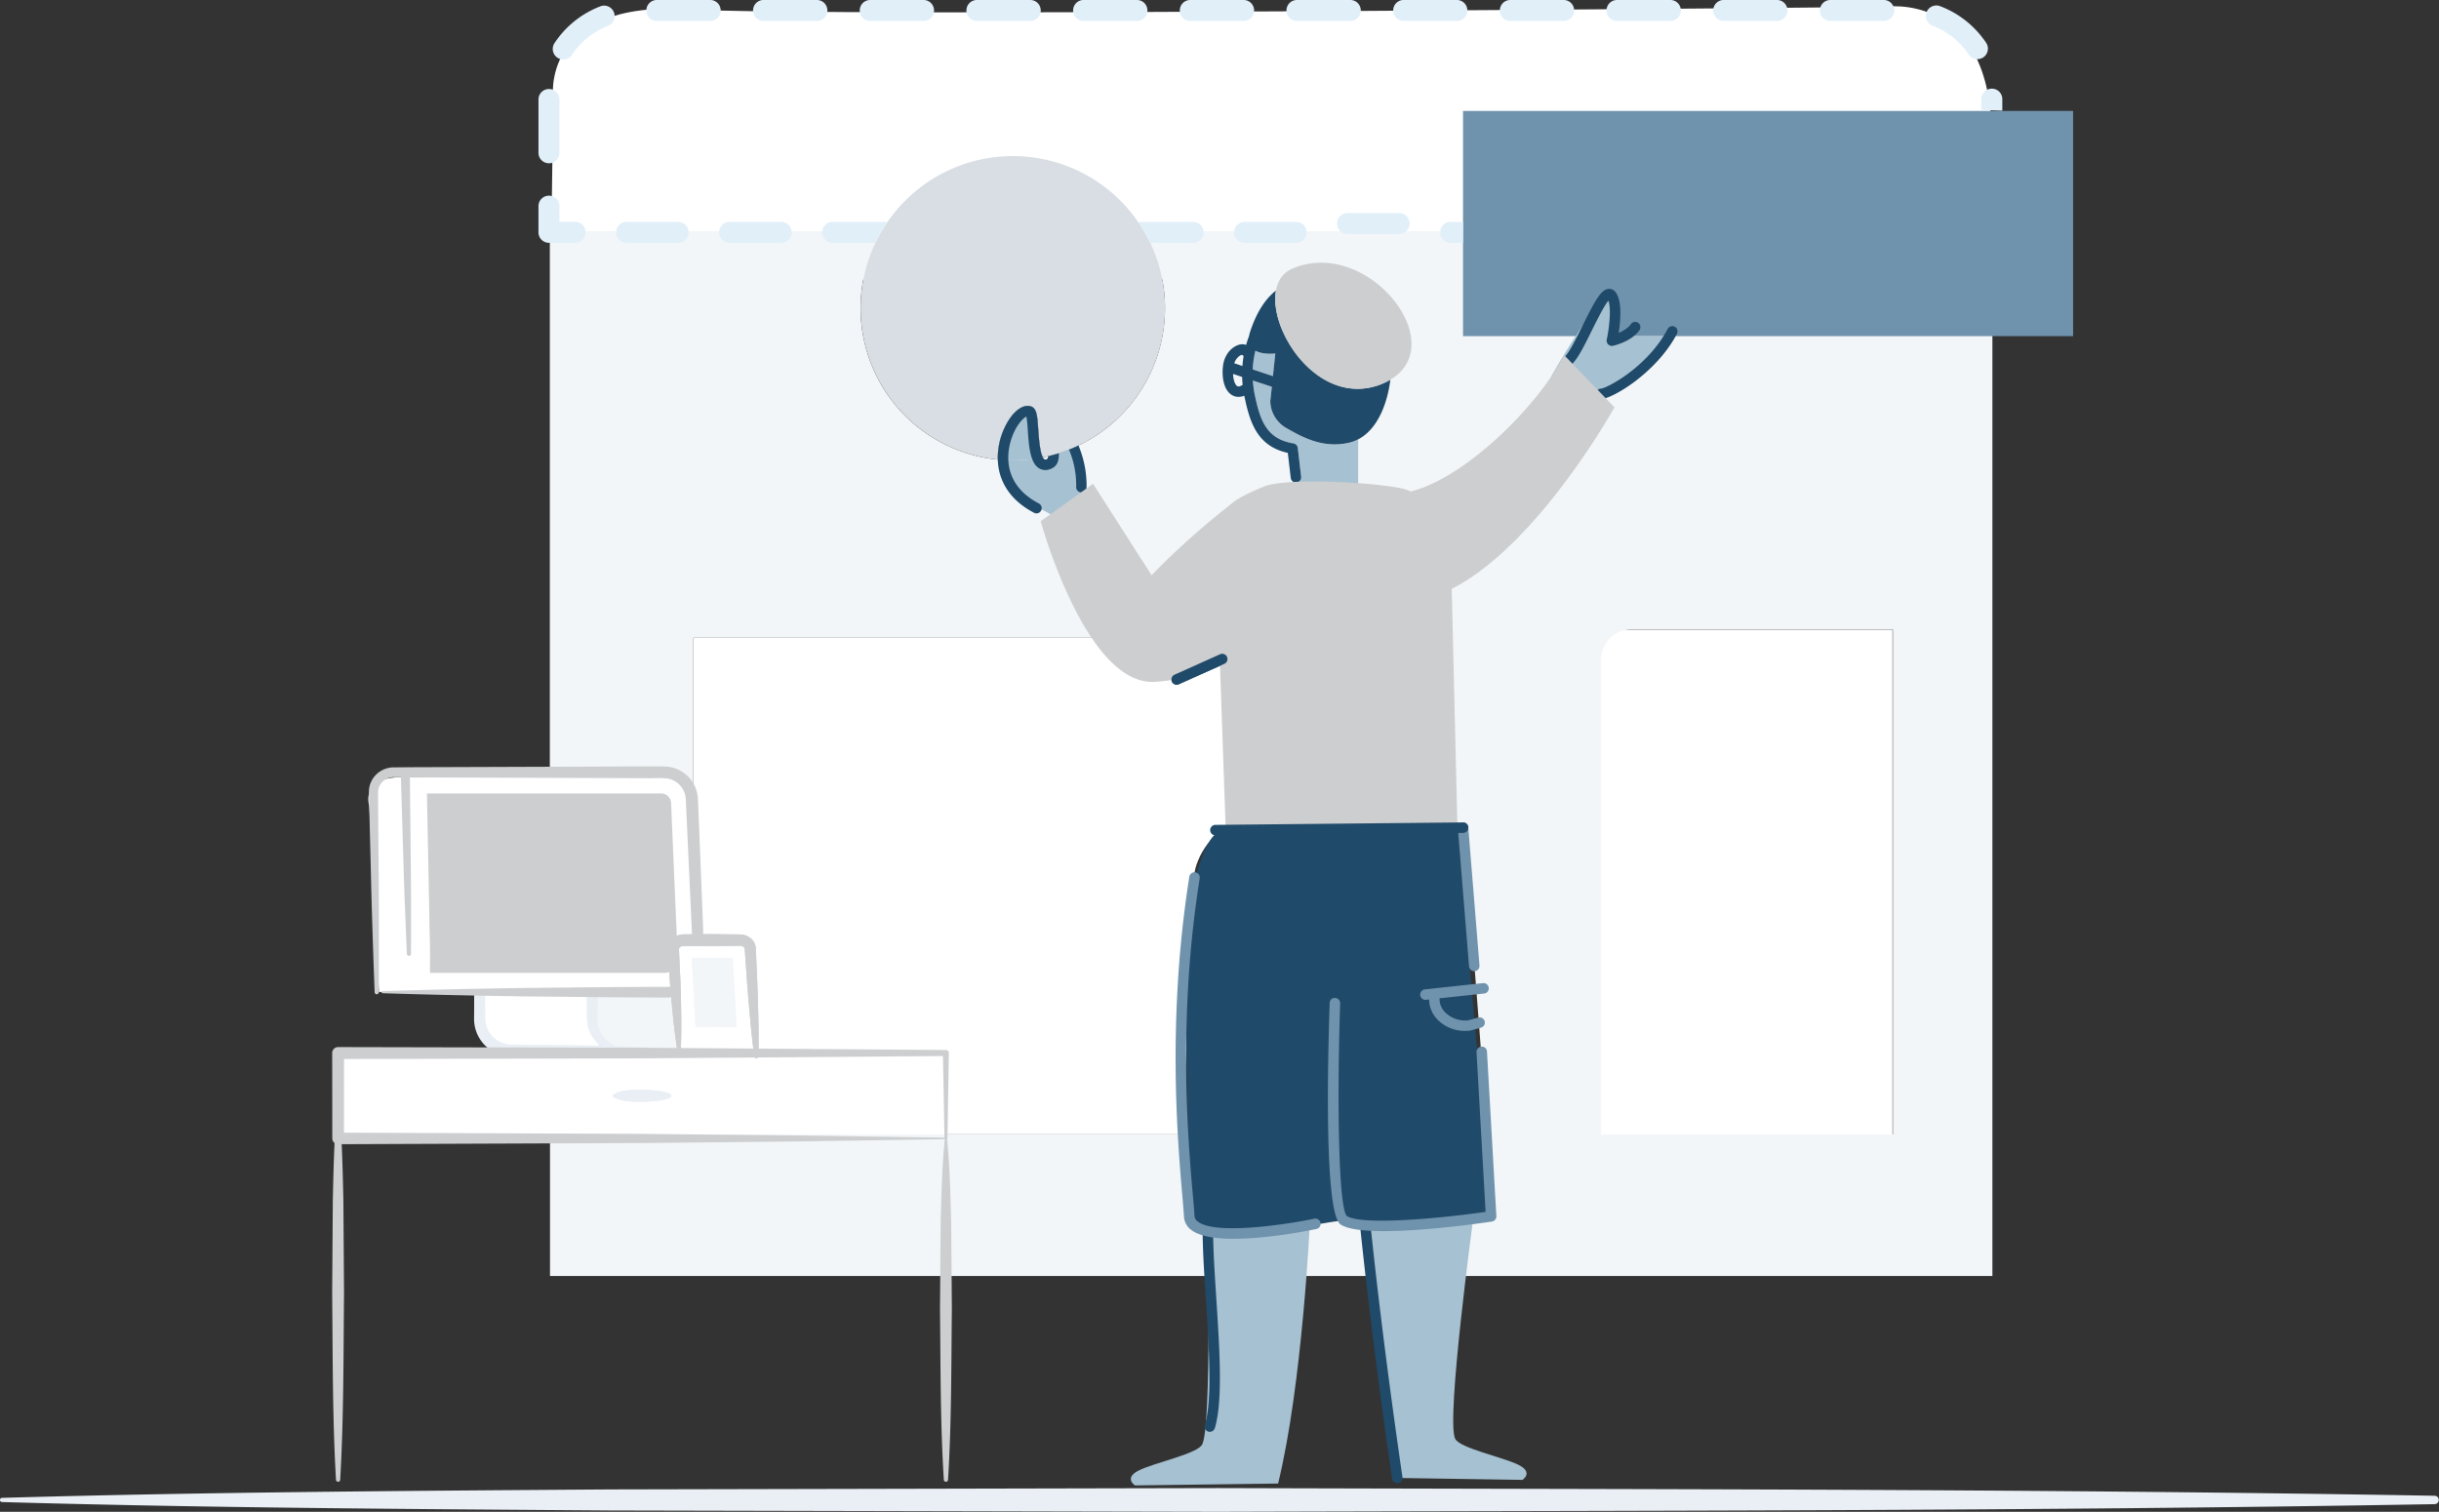 <svg xmlns="http://www.w3.org/2000/svg" viewBox="0 0 1562.02 968.34"><rect x="0" y="0" width="1562.02" height="968.34" fill="#333333" stroke="none"/><title>customizeTheme-onDark</title><g id="Layer_27" data-name="Layer 27"><rect x="1021.78" y="403.29" width="190.25" height="324.05" style="fill:#fff"/><path d="M2109.72,1542.05l1.54-115.22s-9.43-63.72,86.75-57.72c81.93,5.11,765.33-1.57,765.33-1.57s69.53-11.48,69.28,85v89.47h-921.9" transform="translate(-1756.98 -1363.12)" style="fill:#fff"/><path d="M2514.2,2089.7H2201V1771.63h394.85V1895l-48.45-1.39c-12.06-1.59-24.93,18.4-25.63,30.54Z" transform="translate(-1756.98 -1363.12)" style="fill:#fff"/><rect x="216.54" y="672.66" width="389.34" height="55.91" style="fill:#fff"/><path d="M1999.67,1998.59l-6.18-119.14s-6.18-18.6,20.33-18.47h0l151.37-3c29.43,0,35.42,6.25,34.79,40.5l.71,68,35.15,0,2.61,44.55,1.5,28.72-47.9-.08-3.78-41.27-52,.38s-5,38.79,13.46,37.07h0l-72.77,2.59s-17.09-9.16-16.18-41h0l-61.09,1.09-6.18-119.14" transform="translate(-1756.98 -1363.12)" style="fill:#fff"/><path d="M2542,1894.44s-21-5.08-26.34,85.22l3.17,161.79s-2.28,20.8,97.61,3.5h0s81.38,9.79,96,.58h0l-22-253.65L2542,1894.44" transform="translate(-1756.98 -1363.12)" style="fill:#204A69"/></g><g id="customizeTheme-onDark"><path d="M2782.37,1785.75v304h186.89V1766.4H2801.72A19.34,19.34,0,0,0,2782.37,1785.75Z" transform="translate(-1756.98 -1363.12)" style="fill:none"/><path d="M2694.2,1577.67v-66.48H2489.65c1.43,2.42,2.76,4.91,4,7.46a97.51,97.51,0,0,1-45.91,129.77l-1.12.53-1.7.78a103.66,103.66,0,0,1-12.4,4.49l-1.95.52c-.74.19-1.49.39-2.24.57q-1.71.41-3.44.76c-2-3.57-2.59-12.67-3-17.89-.57-8.53-.89-13.23-4.33-14.63-5.44-2.19-12.54,3.41-17.3,13.66a45.49,45.49,0,0,0-4.29,20.29,97.48,97.48,0,0,1-78.41-138.84c1.22-2.55,2.55-5,4-7.46H2109.11v345.3c30.68.61,91.09-10.69,91.91,17.83V1771.63h395.1V1893.7c31.53-.25,65.22,1.23,94.57.12,1.28,0,2.77,2.48,3,3.87,3.06,18.42,15.24,184.72,16.49,201.18,1.13,15,3.61,29.66.47,44.63a2.57,2.57,0,0,1-2.49,1.75c-11.26.59-22.59,2.08-33.86,2-10.57,0-50.89-1.13-53.77-2.15-3.56-1.26-20.91,2.91-29.77,3.48-8.49.54-42.08,2.8-50.36,3-10.37.2-21.3-.12-21.55-10.11-.14-5.61-5.37-46-4.63-51.76h-310c0,1.3-64.18-.14-95-.4v91.12h923.76V1577.67Zm275.06,512H2782.37v-304a19.34,19.34,0,0,1,19.34-19.34h167.55Z" transform="translate(-1756.98 -1363.12)" style="fill:#f3f6f8"/><path d="M2493.63,1518.65c-1.22-2.55-2.55-5-4-7.46-1.13-1.92-2.32-3.81-3.57-5.64a97.45,97.45,0,0,0-160.89,0c-1.26,1.84-2.45,3.74-3.59,5.67-1.43,2.42-2.76,4.91-4,7.46A97.48,97.48,0,0,0,2396,1657.5a45.49,45.49,0,0,1,4.29-20.29c4.75-10.25,11.85-15.85,17.3-13.66,3.44,1.4,3.76,6.1,4.33,14.63.36,5.22,1,14.32,3,17.89q1.73-.35,3.44-.76c.75-.18,1.49-.37,2.24-.57l1.95-.52a103.66,103.66,0,0,0,12.4-4.49l1.7-.78,1.12-.53a97.51,97.51,0,0,0,45.91-129.77Z" transform="translate(-1756.98 -1363.12)" style="fill:#D8DEE4"/><path d="M2969,1767.15H2801.47a19.34,19.34,0,0,0-19.34,19.34v304H2969Z" transform="translate(-1756.98 -1363.12)" style="fill:none"/><polygon points="936.97 71.05 936.97 148.82 936.97 215.3 1275.64 215.3 1327.68 215.3 1327.68 71.05 936.97 71.05" style="fill:#6F93AD"/><path d="M2136.25,1998.84l52-.38,3.78,41.27-42.35-3.82S2132.86,2032.54,2136.25,1998.84Z" transform="translate(-1756.98 -1363.12)" style="fill:#f3f6f8"/><path d="M2125.33,1518.65h-16.79a6.71,6.71,0,0,1-6.71-6.71v-16.79a6.71,6.71,0,1,1,13.43,0v10.07h10.07a6.71,6.71,0,0,1,0,13.43Z" transform="translate(-1756.98 -1363.12)" style="fill:#e1eff9"/><path d="M2108.55,1467.71a6.71,6.71,0,0,1-6.71-6.71v-34.16a6.71,6.71,0,0,1,13.43,0V1461A6.71,6.71,0,0,1,2108.55,1467.71Zm9.13-66.52a6.71,6.71,0,0,1-5.59-10.43,61.47,61.47,0,0,1,29.41-23.59,6.71,6.71,0,1,1,4.8,12.54,48.88,48.88,0,0,0-23,18.48A6.7,6.7,0,0,1,2117.68,1401.19Zm905.71-.17a6.7,6.7,0,0,1-5.59-3,48.78,48.78,0,0,0-23.09-18.39,6.71,6.71,0,0,1,4.75-12.56,61.51,61.51,0,0,1,29.51,23.47,6.71,6.71,0,0,1-5.57,10.45Zm-60-24.48h-34.16a6.71,6.71,0,0,1,0-13.43h34.16a6.71,6.71,0,0,1,0,13.43Zm-68.33,0h-34.16a6.71,6.71,0,0,1,0-13.43H2895a6.71,6.71,0,0,1,0,13.43Zm-68.32,0h-34.16a6.71,6.71,0,0,1,0-13.43h34.16a6.71,6.71,0,1,1,0,13.43Zm-68.33,0h-34.16a6.71,6.71,0,1,1,0-13.43h34.16a6.71,6.71,0,0,1,0,13.43Zm-68.32,0h-34.16a6.71,6.71,0,0,1,0-13.43H2690a6.71,6.71,0,0,1,0,13.43Zm-68.33,0h-34.16a6.71,6.71,0,0,1,0-13.43h34.16a6.71,6.71,0,0,1,0,13.43Zm-68.32,0h-34.16a6.71,6.71,0,0,1,0-13.43h34.16a6.71,6.71,0,0,1,0,13.43Zm-68.33,0h-34.16a6.71,6.71,0,0,1,0-13.43h34.16a6.71,6.71,0,0,1,0,13.43Zm-68.32,0h-34.16a6.71,6.71,0,1,1,0-13.43h34.16a6.71,6.71,0,0,1,0,13.43Zm-68.33,0h-34.16a6.71,6.71,0,0,1,0-13.43h34.16a6.71,6.71,0,1,1,0,13.43Zm-68.32,0h-34.17a6.71,6.71,0,1,1,0-13.43h34.17a6.71,6.71,0,0,1,0,13.43Zm-68.33,0h-34.16a6.71,6.71,0,0,1,0-13.43h34.16a6.71,6.71,0,0,1,0,13.43Z" transform="translate(-1756.98 -1363.12)" style="fill:#e1eff9"/><path d="M2595.87,2146.26s-4.79,103.66-20.35,167.09l-91.65,1.2s-7.35-4.68,2.39-9.57c10.22-5.13,37.63-10.63,40.69-16.76,6-12,3.59-135.24,3.59-135.24" transform="translate(-1756.98 -1363.12)" style="fill:#a6c1d1"/><path d="M2631.51,2149.4s4.79,96.94,20.35,160.37L2732,2311s7.35-4.68-2.39-9.57c-10.22-5.13-37.63-10.63-40.69-16.76-6-12,11.69-142,11.69-142" transform="translate(-1756.98 -1363.12)" style="fill:#a6c1d1"/><path d="M2428.56,1659.71s2.15,1.76,2.95-5.22a96.8,96.8,0,0,1-9.45,2.1C2423.44,1659.33,2425.48,1660.74,2428.56,1659.71Z" transform="translate(-1756.98 -1363.12)" style="fill:none"/><path d="M2428.56,1659.71c-3.08,1-5.12-.39-6.51-3.12a98.07,98.07,0,0,1-16.43,1.39c-2,0-3.92-.07-5.86-.18.71,10.87,6.35,22.22,21.32,30l10.92,5.91,18.25-11.25c1.85-15.18-1.32-26.11-4.73-33a96.7,96.7,0,0,1-14,5C2430.72,1661.48,2428.56,1659.71,2428.56,1659.71Z" transform="translate(-1756.98 -1363.12)" style="fill:#a6c1d1"/><path d="M2422.06,1656.59c-4.26-8.42-2.32-29.41-5.46-30.69-5.95-2.42-18,14.09-16.83,31.89,1.94.11,3.89.18,5.86.18A98.07,98.07,0,0,0,2422.06,1656.59Z" transform="translate(-1756.98 -1363.12)" style="fill:#a6c1d1"/><path d="M2669.78,2003.53a3.36,3.36,0,0,1-.35-6.69l37.1-4a3.36,3.36,0,1,1,.72,6.67l-37.1,4Z" transform="translate(-1756.98 -1363.12)" style="fill:#6F93AD"/><path d="M2695.47,2023.4a24.39,24.39,0,0,1-17.25-6.64,18.91,18.91,0,0,1-6-14.79,3.21,3.21,0,0,1,3.55-3.15,3.35,3.35,0,0,1,3.15,3.55,12.26,12.26,0,0,0,4,9.57,18.38,18.38,0,0,0,14.33,4.73l6.47-1.8a3.35,3.35,0,0,1,1.74,6.48l-7,1.9C2697.41,2023.35,2696.44,2023.4,2695.47,2023.4Z" transform="translate(-1756.98 -1363.12)" style="fill:#6F93AD"/><path d="M2510.57,1801.68a3.36,3.36,0,0,1-1.38-6.42l29-13a3.36,3.36,0,1,1,2.75,6.12l-29,13A3.32,3.32,0,0,1,2510.57,1801.68Z" transform="translate(-1756.98 -1363.12)" style="fill:#204A69"/><path d="M2546.66,1602.62c.17,4,1.34,7,2.68,7.81.92.57,2.35-.09,3.47-.81q-.24-2.52-.3-5.06Z" transform="translate(-1756.98 -1363.12)" style="fill:none"/><path d="M2550.45,1591.37a9.56,9.56,0,0,0-3,4.43l5.24,1.75c.16-2.17.43-4.32.79-6.45a3.31,3.31,0,0,1-1-.72A4.74,4.74,0,0,0,2550.45,1591.37Z" transform="translate(-1756.98 -1363.12)" style="fill:none"/><path d="M2580.7,1637.25a20.24,20.24,0,0,1-10.18-17.25l1-9.1-12.14-4a64.44,64.44,0,0,0,1.22,9.25c3.32,15.85,7.25,28.2,24.71,31a3.37,3.37,0,0,1,2.81,2.92l2.16,18.43a3.37,3.37,0,0,1-2.94,3.73l-.4,0a3.34,3.34,0,0,1-2.14-.78v8.46l42,2.24V1644.6a24.54,24.54,0,0,1-5.72,2.1C2603.51,1650.74,2589.78,1642.36,2580.7,1637.25Z" transform="translate(-1756.98 -1363.12)" style="fill:#a6c1d1"/><path d="M2616.75,1611,2606,1582s-14.32-8-27.77-7.19C2585.13,1590.91,2599.26,1606.61,2616.75,1611Z" transform="translate(-1756.98 -1363.12)" style="fill:#a6c1d1"/><path d="M2561,1587.76a62.57,62.57,0,0,0-1.69,12l12.91,4.3,1.53-14.5S2566,1590.51,2561,1587.76Z" transform="translate(-1756.98 -1363.12)" style="fill:#a6c1d1"/><path d="M2642.18,1608.93a40.09,40.09,0,0,1-25.43,2c-17.49-4.36-31.61-20.06-38.5-36.2-3.84-9-5.43-18.16-4.09-25.55-6.69,5.25-12.38,13.71-16.59,26.57a18.47,18.47,0,0,0-.66,2.65c-.72,1.84-1.33,3.72-1.87,5.64a7.23,7.23,0,0,0-4-.26c-4.5,1-9.8,5.64-10.81,13.69-.81,6.49.17,15.26,5.63,18.63a8.18,8.18,0,0,0,4.33,1.21,10.19,10.19,0,0,0,3.69-.74c.06.28.1.57.16.85,3.44,16.44,8.2,31.53,27.7,35.78l1.87,16a3.39,3.39,0,0,0,3.33,3l.4,0a3.37,3.37,0,0,0,2.94-3.73l-2.16-18.43a3.37,3.37,0,0,0-2.81-2.92c-17.45-2.8-21.38-15.15-24.71-31a64.44,64.44,0,0,1-1.22-9.25l12.14,4-1,9.1a20.24,20.24,0,0,0,10.18,17.25c9.08,5.11,22.81,13.49,40.3,9.45a24.54,24.54,0,0,0,5.72-2.1c11.87-6.1,18.57-21.52,20.71-38.28A40.64,40.64,0,0,1,2642.18,1608.93Zm-92.84,1.5c-1.34-.83-2.51-3.81-2.68-7.81l5.85,1.95q.06,2.53.3,5.06C2551.69,1610.34,2550.26,1611,2549.34,1610.44Zm3.34-12.89-5.24-1.75a9.56,9.56,0,0,1,3-4.43,4.74,4.74,0,0,1,2-1,3.31,3.31,0,0,0,1,.72C2553.1,1593.22,2552.84,1595.38,2552.68,1597.55Zm19.52,6.5-12.91-4.3a62.57,62.57,0,0,1,1.69-12c5,2.75,12.75,1.79,12.75,1.79Z" transform="translate(-1756.98 -1363.12)" style="fill:#204A69"/><path d="M2584.48,1535.27c-5.88,2.56-9.17,7.61-10.32,13.94-4.83,26.63,28.33,76.05,68,59.72a40.64,40.64,0,0,0,5.24-2.61C2686.87,1583,2632.3,1514.44,2584.48,1535.27Z" transform="translate(-1756.98 -1363.12)" style="fill:#CCCED0"/><path d="M2032.34,1986.27h150.18a8.52,8.52,0,0,0,8.52-8.89l-4.28-99.89a6.41,6.41,0,0,0-6.42-6.15H2030.4l2,101.93" transform="translate(-1756.98 -1363.12)" style="fill:#CCCED0"/><path d="M2191.39,2039.77c-2.76-16-4.06-32-5.43-48.07l-.8-12.05-.4-6-.1-1.51a14.89,14.89,0,0,1,0-2,8.56,8.56,0,0,1,1.94-4.75,10.8,10.8,0,0,1,8-3.8l6.15-.07,12.08-.07,12.08.12,6.15.07a10.76,10.76,0,0,1,8,3.78,8.47,8.47,0,0,1,1.92,4.72l.15,3.1.28,6,.52,12.07c.57,16.1,1.08,32.19.8,48.34a1.35,1.35,0,0,1-2.68.15c-2.1-16-3.41-32.06-4.67-48.12l-.85-12-.4-6-.2-2.93a1.39,1.39,0,0,0-.37-.76,3.69,3.69,0,0,0-2.7-1.08l-5.92.05-12.08.12-12.08-.07-5.92,0a3.64,3.64,0,0,0-2.66,1.06,1.39,1.39,0,0,0-.37.73s0,.47,0,1l.07,1.51.28,6,.57,12.06c.45,16.1,1,32.2,0,48.38a.68.68,0,0,1-1.34.08Z" transform="translate(-1756.98 -1363.12)" style="fill:#CCCED0"/><polygon points="471.79 657.89 469.28 613.56 442.97 613.56 445.48 657.83 471.79 657.89" style="fill:#f3f6f8"/><line x1="392.72" y1="701.82" x2="428.98" y2="701.82" style="fill:#fff"/><path d="M2149.71,2064.26a21.59,21.59,0,0,1,9.06-2.71,83.69,83.69,0,0,1,9.06-.42c3,.08,6,.26,9.06.51a34.08,34.08,0,0,1,9.06,2,1.44,1.44,0,0,1,0,2.68,34.08,34.08,0,0,1-9.06,2c-3,.25-6,.44-9.06.51a83.69,83.69,0,0,1-9.06-.42,21.59,21.59,0,0,1-9.06-2.71.78.78,0,0,1-.28-1.06A.8.8,0,0,1,2149.71,2064.26Z" transform="translate(-1756.98 -1363.12)" style="fill:#e9eff4"/><path d="M2181.34,2034.57c-17.22-1.19-34.44-1.6-51.66-1.94l-25.83-.28-12.92-.12-6.46-.06a18,18,0,0,1-5.17-.89,16.73,16.73,0,0,1-11.49-16.09l-.16-17.54c-2.3-.12-4.6-.15-6.9-.15l-.16,17.7a24,24,0,0,0,16.34,23.3,25.54,25.54,0,0,0,7.53,1.15l6.46-.06,12.92-.12,25.83-.28c17.22-.34,34.44-.74,51.66-1.94a1.35,1.35,0,0,0,0-2.69Z" transform="translate(-1756.98 -1363.12)" style="fill:#e9eff4"/><path d="M2156.47,2034.57c-8.58-1.15-15.3-7.64-16.55-15.28-.52-3.45-.09-8.55-.11-13l.17-9.79h-7.46l.17,9.79c.28,4.67-.32,8.81.82,14.38a22.45,22.45,0,0,0,8.62,12.8,20.63,20.63,0,0,0,14.34,3.78,1.38,1.38,0,0,0,1.18-1.18A1.35,1.35,0,0,0,2156.47,2034.57Z" transform="translate(-1756.98 -1363.12)" style="fill:#e9eff4"/><path d="M2189,1994.51a19.45,19.45,0,0,1-5.57.7h-4.77v0h-.5c-28.24.05-56.47.45-84.71.69-30.47.46-60.93,1.09-91.4,2.05a.67.67,0,0,0,0,1.34c30.47,1,60.93,1.59,91.4,2.05,30.47.26,60.93.72,91.4.71h.15a3.45,3.45,0,0,0,.65-.09,27.44,27.44,0,0,0,3.36-.4Z" transform="translate(-1756.98 -1363.12)" style="fill:#CCCED0"/><path d="M2207.27,1957.36l-2.43-61.2-.61-15.3c-.15-2.7-.09-4.75-.44-8a21.85,21.85,0,0,0-18.16-18.52,36.58,36.58,0,0,0-6.11-.28,3.76,3.76,0,0,0-.72-.07l-159,.55-9.94.09a16.26,16.26,0,0,0-11.19,3.89,15.82,15.82,0,0,0-5.41,10.68c-.07,3.91.13,6.79.18,10.23l1,39.73c.59,26.49,1.48,53,2.47,79.45a1.34,1.34,0,0,0,2.68,0c.11-26.5.14-53-.15-79.49l-.29-39.74c0-3.18-.1-6.93,0-9.63a9.79,9.79,0,0,1,3.47-6.54,10,10,0,0,1,7.22-2.24l3.91,0,1.63,55c.48,19.37,1.43,38.74,2.16,58.1a1.34,1.34,0,0,0,2.68-.05c0-19.38.13-38.77-.16-58.14l-.56-54.84h.27l155.34.54.13-.07h2.09a54.42,54.42,0,0,1,7,.23,14.2,14.2,0,0,1,9.76,6.53,14,14,0,0,1,2,5.63c.2,1.84.24,4.9.38,7.29l.7,15.29,1.41,30.59,1.41,30.59.28,6.14a47.87,47.87,0,0,1,7.11.15Z" transform="translate(-1756.98 -1363.12)" style="fill:#CCCED0"/><path d="M2191.39,2039.77c-2.76-16-4.06-32-5.43-48.07l-.8-12.05-.4-6-.1-1.51a14.89,14.89,0,0,1,0-2,8.56,8.56,0,0,1,1.94-4.75,10.8,10.8,0,0,1,8-3.8l6.15-.07,12.08-.07,12.08.12,6.15.07a10.76,10.76,0,0,1,8,3.78,8.47,8.47,0,0,1,1.92,4.72l.15,3.1.28,6,.52,12.07c.57,16.1,1.08,32.19.8,48.34a1.35,1.35,0,0,1-2.68.15c-2.1-16-3.41-32.06-4.67-48.12l-.85-12-.4-6-.2-2.93a1.39,1.39,0,0,0-.37-.76,3.69,3.69,0,0,0-2.7-1.08l-5.92.05-12.08.12-12.08-.07-5.92,0a3.64,3.64,0,0,0-2.66,1.06,1.39,1.39,0,0,0-.37.73s0,.47,0,1l.07,1.51.28,6,.57,12.06c.45,16.1,1,32.2,0,48.38a.68.68,0,0,1-1.34.08Z" transform="translate(-1756.98 -1363.12)" style="fill:#CCCED0"/><polygon points="471.79 657.89 469.28 613.56 442.97 613.56 445.48 657.83 471.79 657.89" style="fill:#f3f6f8"/><line x1="392.72" y1="701.82" x2="428.98" y2="701.82" style="fill:#fff"/><path d="M2149.71,2064.26a21.59,21.59,0,0,1,9.06-2.71,83.69,83.69,0,0,1,9.06-.42c3,.08,6,.26,9.06.51a34.08,34.08,0,0,1,9.06,2,1.44,1.44,0,0,1,0,2.68,34.08,34.08,0,0,1-9.06,2c-3,.25-6,.44-9.06.51a83.69,83.69,0,0,1-9.06-.42,21.59,21.59,0,0,1-9.06-2.71.78.78,0,0,1-.28-1.06A.8.8,0,0,1,2149.71,2064.26Z" transform="translate(-1756.98 -1363.12)" style="fill:#e9eff4"/><path d="M1758.29,2322.51c129.84-3.7,259.68-4.48,389.52-5.4l389.52-.85c259.68.81,519.36.35,779,4.91a2.69,2.69,0,0,1,0,5.37c-259.68,4.56-519.36,4.1-779,4.91l-389.52-.85c-129.84-.92-259.68-1.7-389.52-5.4a1.34,1.34,0,0,1,0-2.68Z" transform="translate(-1756.98 -1363.12)" style="fill:#e9eff4"/><path d="M2531.81,2280.22a3.36,3.36,0,0,1-3.21-4.33c4.87-16,2.75-48.59.71-80-1-15.5-2-30.14-2.1-42.83a3.36,3.36,0,0,1,3.32-3.4h0a3.36,3.36,0,0,1,3.36,3.32c.14,12.51,1.09,27.07,2.09,42.47,2.09,32.06,4.24,65.22-1,82.44A3.36,3.36,0,0,1,2531.81,2280.22Z" transform="translate(-1756.98 -1363.12)" style="fill:#204A69"/><path d="M2651.85,2313.12a3.35,3.35,0,0,1-3.31-2.86c-.12-.81-12.12-81.19-20.37-160.52a3.36,3.36,0,1,1,6.67-.7c8.24,79.19,20.21,159.42,20.33,160.22a3.36,3.36,0,0,1-2.82,3.82A3.27,3.27,0,0,1,2651.85,2313.12Z" transform="translate(-1756.98 -1363.12)" style="fill:#204A69"/><path d="M3025.91,1433.5v-6.88a6.71,6.71,0,0,1,13.43,0V1434" transform="translate(-1756.98 -1363.12)" style="fill:#e1eff9"/><path d="M2798.25,1578.5v-1.72a26.28,26.28,0,0,1-8.95,4.54s7.5-27.34-.45-29.17-38.4,52.06-38.4,52.06l11,26.43s11.83-10.63,49.88-30.13c8.64-8.13,13.71-15.59,16.29-22Z" transform="translate(-1756.98 -1363.12)" style="fill:#a6c1d1"/><path d="M2782.12,1618.79a3.36,3.36,0,0,1,0-6.71c3.78-.14,30-13.82,42.82-38.15a3.36,3.36,0,1,1,5.94,3.13C2817.51,1602.39,2789,1618.79,2782.12,1618.79Z" transform="translate(-1756.98 -1363.12)" style="fill:#204A69"/><path d="M2761.47,1597.25a3.36,3.36,0,0,1-2.22-5.87c2.76-2.45,7.26-11.57,11.23-19.61,8.05-16.3,11.8-23,16.48-23.58a4.9,4.9,0,0,1,4.44,1.78c4.62,5.4,3.46,18.48,2.22,26.39,2.84-1.22,6-3.06,7.75-5.51a3.36,3.36,0,1,1,5.47,3.89c-5.18,7.26-16.36,9.76-16.83,9.86a3.36,3.36,0,0,1-4-4c1.66-7.7,2.93-20,1.06-24.9-2.73,3.15-7.36,12.54-10.58,19-4.66,9.44-9.05,18.35-12.81,21.66A3.31,3.31,0,0,1,2761.47,1597.25Z" transform="translate(-1756.98 -1363.12)" style="fill:#204A69"/><path d="M2425.9,1657.3c.14.09.43.29,1.35,0,.59-.19.91-.94,1.08-2q-1.71.41-3.44.76A3.51,3.51,0,0,0,2425.9,1657.3Z" transform="translate(-1756.98 -1363.12)" style="fill:none"/><path d="M2416.59,1625.9c3.14,1.27,1.2,22.27,5.46,30.69.95-.16,1.89-.34,2.83-.53-2-3.57-2.59-12.67-3-17.89-.57-8.53-.89-13.23-4.33-14.63-5.44-2.19-12.54,3.41-17.3,13.66a45.49,45.49,0,0,0-4.29,20.29c1.24.12,2.48.23,3.74.3C2398.59,1640,2410.65,1623.49,2416.59,1625.9Z" transform="translate(-1756.98 -1363.12)" style="fill:none"/><path d="M2425.9,1657.3c.14.09.43.29,1.35,0,.59-.19.91-.94,1.08-2q-1.71.41-3.44.76A3.51,3.51,0,0,0,2425.9,1657.3Z" transform="translate(-1756.98 -1363.12)" style="fill:none"/><path d="M2425.9,1657.3c.14.09.43.29,1.35,0,.59-.19.91-.94,1.08-2q-1.71.41-3.44.76A3.51,3.51,0,0,0,2425.9,1657.3Z" transform="translate(-1756.98 -1363.12)" style="fill:none"/><path d="M2428.33,1655.3l2.24-.57C2429.82,1654.93,2429.08,1655.12,2428.33,1655.3Z" transform="translate(-1756.98 -1363.12)" style="fill:none"/><path d="M2447.73,1648.42l-1.12.53Z" transform="translate(-1756.98 -1363.12)" style="fill:none"/><path d="M2191.3,1505.23h-33a6.71,6.71,0,1,0,0,13.43h33a6.71,6.71,0,1,0,0-13.43Z" transform="translate(-1756.98 -1363.12)" style="fill:#e1eff9"/><path d="M2257.26,1505.23h-33a6.71,6.71,0,1,0,0,13.43h33a6.71,6.71,0,1,0,0-13.43Z" transform="translate(-1756.98 -1363.12)" style="fill:#e1eff9"/><path d="M2587.08,1505.23h-33a6.71,6.71,0,1,0,0,13.43h33a6.71,6.71,0,1,0,0-13.43Z" transform="translate(-1756.98 -1363.12)" style="fill:#e1eff9"/><path d="M2686,1505.23a6.71,6.71,0,1,0,0,13.43h8v-13.43Z" transform="translate(-1756.98 -1363.12)" style="fill:#e1eff9"/><path d="M2653,1499.58h-33a6.71,6.71,0,0,0,0,13.43h33a6.71,6.71,0,0,0,0-13.43Z" transform="translate(-1756.98 -1363.12)" style="fill:#e1eff9"/><path d="M2323.22,1505.23h-33a6.71,6.71,0,0,0,0,13.43h27.37a97.31,97.31,0,0,1,7.57-13.14A6.72,6.72,0,0,0,2323.22,1505.23Z" transform="translate(-1756.98 -1363.12)" style="fill:#e1eff9"/><path d="M2521.11,1505.23h-33a6.71,6.71,0,0,0-2.05.32,97.32,97.32,0,0,1,7.55,13.11h27.48a6.71,6.71,0,1,0,0-13.43Z" transform="translate(-1756.98 -1363.12)" style="fill:#e1eff9"/><path d="M2425.9,1657.3c.14.09.43.29,1.35,0,.59-.19.91-.94,1.08-2q-1.71.41-3.44.76A3.51,3.51,0,0,0,2425.9,1657.3Z" transform="translate(-1756.98 -1363.12)" style="fill:none"/><path d="M2430.57,1654.73l-2.24.57c-.16,1-.49,1.78-1.08,2-.92.31-1.21.1-1.35,0a3.51,3.51,0,0,1-1-1.23c-2-3.57-2.59-12.67-3-17.89-.57-8.53-.89-13.23-4.33-14.63-5.44-2.19-12.54,3.41-17.3,13.66a45.49,45.49,0,0,0-4.29,20.29c.39,12.48,6.62,25.37,23.26,34.07a3.4,3.4,0,0,0,1.55.38,3.36,3.36,0,0,0,1.55-6.33c-23.86-12.47-20.37-32.83-17.76-41,2.86-9,7.67-13.76,9.75-14.69a83.07,83.07,0,0,1,.87,8.7c.65,9.63,1.39,20.54,6.92,24.25a7.94,7.94,0,0,0,7.21.78c4.91-1.64,5.87-5.42,5.78-10.24-.57.2-1.57.5-2.65.8l-1,.28Z" transform="translate(-1756.98 -1363.12)" style="fill:#204A69"/><path d="M2431.51,1654.49l1-.28-1.95.52Z" transform="translate(-1756.98 -1363.12)" style="fill:#204A69"/><path d="M2445.52,1649.46l-.61.27c-1.23.56-2.56,1.13-3.32,1.39a57.89,57.89,0,0,1,4.6,24,3.36,3.36,0,0,0,3.31,3.4h0a3.36,3.36,0,0,0,3.36-3.31,66.28,66.28,0,0,0-5.19-26.75l-1.12.53Z" transform="translate(-1756.98 -1363.12)" style="fill:#204A69"/><path d="M2446.61,1648.95l-1.7.78.61-.27Z" transform="translate(-1756.98 -1363.12)" style="fill:#204A69"/><path d="M2547.12,2156.58c-11.43,0-21.7-1.43-27.18-5.63a11.37,11.37,0,0,1-4.7-8.56c-.17-3-.55-7.36-1-12.93-3-34.13-10-114,4.45-204.92a3.36,3.36,0,0,1,6.64,1c-14.33,90.06-7.37,169.4-4.39,203.28.5,5.66.89,10.09,1.06,13.15a4.69,4.69,0,0,0,2.09,3.6c11.59,8.87,57.88,1.65,74.75-1.89a3.36,3.36,0,0,1,1.38,6.57C2595.85,2151.2,2569.3,2156.58,2547.12,2156.58Z" transform="translate(-1756.98 -1363.12)" style="fill:#6F93AD"/><path d="M2643.2,2151.66c-12.44,0-22.94-1.1-27.65-4.25-10.39-6.93-8.37-101.49-7-141.83a3.18,3.18,0,0,1,3.47-3.25,3.37,3.37,0,0,1,3.25,3.47c-2.09,62.26-1.09,130.21,4.2,136.16,9.2,6.1,58.16,1.8,88.94-2.62l-5.81-102.27a3.36,3.36,0,0,1,3.16-3.54,3.19,3.19,0,0,1,3.54,3.16l6,105.34a3.36,3.36,0,0,1-2.85,3.51C2706.69,2146.4,2670.33,2151.66,2643.2,2151.66Z" transform="translate(-1756.98 -1363.12)" style="fill:#6F93AD"/><path d="M2701.14,1985.18a3.35,3.35,0,0,1-3.34-3.09l-7.19-88.58a3.35,3.35,0,1,1,6.69-.54l7.19,88.58a3.36,3.36,0,0,1-3.08,3.61Z" transform="translate(-1756.98 -1363.12)" style="fill:#6F93AD"/><path d="M2790.95,1624l-32.31-33.51c-15.78,31.57-62.67,78.58-98.1,87.42-.81-.32-1.63-.64-2.49-1-11.37-4.19-76.46-8.61-92-2-10,4.25-16.9,7.49-21.52,11.79-30.74,24.06-50,44.9-50,44.9L2457,1673l-33.51,23.94s28.72,105.32,73,102.93a107.17,107.17,0,0,0,41.78-11.27l3.7,105.84,148.35-2.55-3.6-151.61C2742,1712.26,2790.95,1624,2790.95,1624Z" transform="translate(-1756.98 -1363.12)" style="fill:#CCCED0"/><path d="M2535.2,1898.17a3.36,3.36,0,0,1,0-6.71l158.76-1.57a3.23,3.23,0,0,1,3.39,3.32,3.36,3.36,0,0,1-3.32,3.39l-158.76,1.57Z" transform="translate(-1756.98 -1363.12)" style="fill:#204A69"/><path d="M2510.57,1801.68a3.36,3.36,0,0,1-1.38-6.42l29-13a3.36,3.36,0,1,1,2.75,6.12l-29,13A3.32,3.32,0,0,1,2510.57,1801.68Z" transform="translate(-1756.98 -1363.12)" style="fill:#204A69"/><path d="M2363.75,2092.76h-.48l-96.46,1.48-97.41,1-195.87.76a3.72,3.72,0,0,1-3.73-3.7v0l-.07-54.71a3.79,3.79,0,0,1,3.78-3.8h0l194.63.42,194.63,1.45h0a1.9,1.9,0,0,1,1.89,1.92v0Zm-1.9-.95v-.47l-1-53.76,1.93,1.93L2168.15,2041l-194.63.42,3.8-3.8-.07,54.71-3.73-3.73,193.41.76,97.22,1Z" transform="translate(-1756.98 -1363.12)" style="fill:#CCCED0"/><line x1="216.54" y1="709.01" x2="216.54" y2="947.85" style="fill:#fff"/><path d="M1974.19,2072.13c1.85,19.9,2.24,39.81,2.7,59.71l.42,59.71c-.4,39.8-.17,79.61-2.46,119.42a1.35,1.35,0,0,1-2.69,0c-2.28-39.8-2.05-79.61-2.45-119.42l.42-59.71c.46-19.9.85-39.8,2.7-59.71a.67.67,0,0,1,1.34,0Z" transform="translate(-1756.98 -1363.12)" style="fill:#CCCED0"/><line x1="605.81" y1="729.17" x2="605.81" y2="947.85" style="fill:#fff"/><path d="M2363.46,2092.29c1.85,18.22,2.24,36.45,2.7,54.67l.42,54.67c-.4,36.45-.17,72.89-2.45,109.34a1.35,1.35,0,0,1-2.69,0c-2.28-36.45-2.05-72.89-2.46-109.34l.43-54.67c.46-18.22.85-36.45,2.7-54.67a.67.67,0,0,1,1.34,0Z" transform="translate(-1756.98 -1363.12)" style="fill:#CCCED0"/></g></svg>